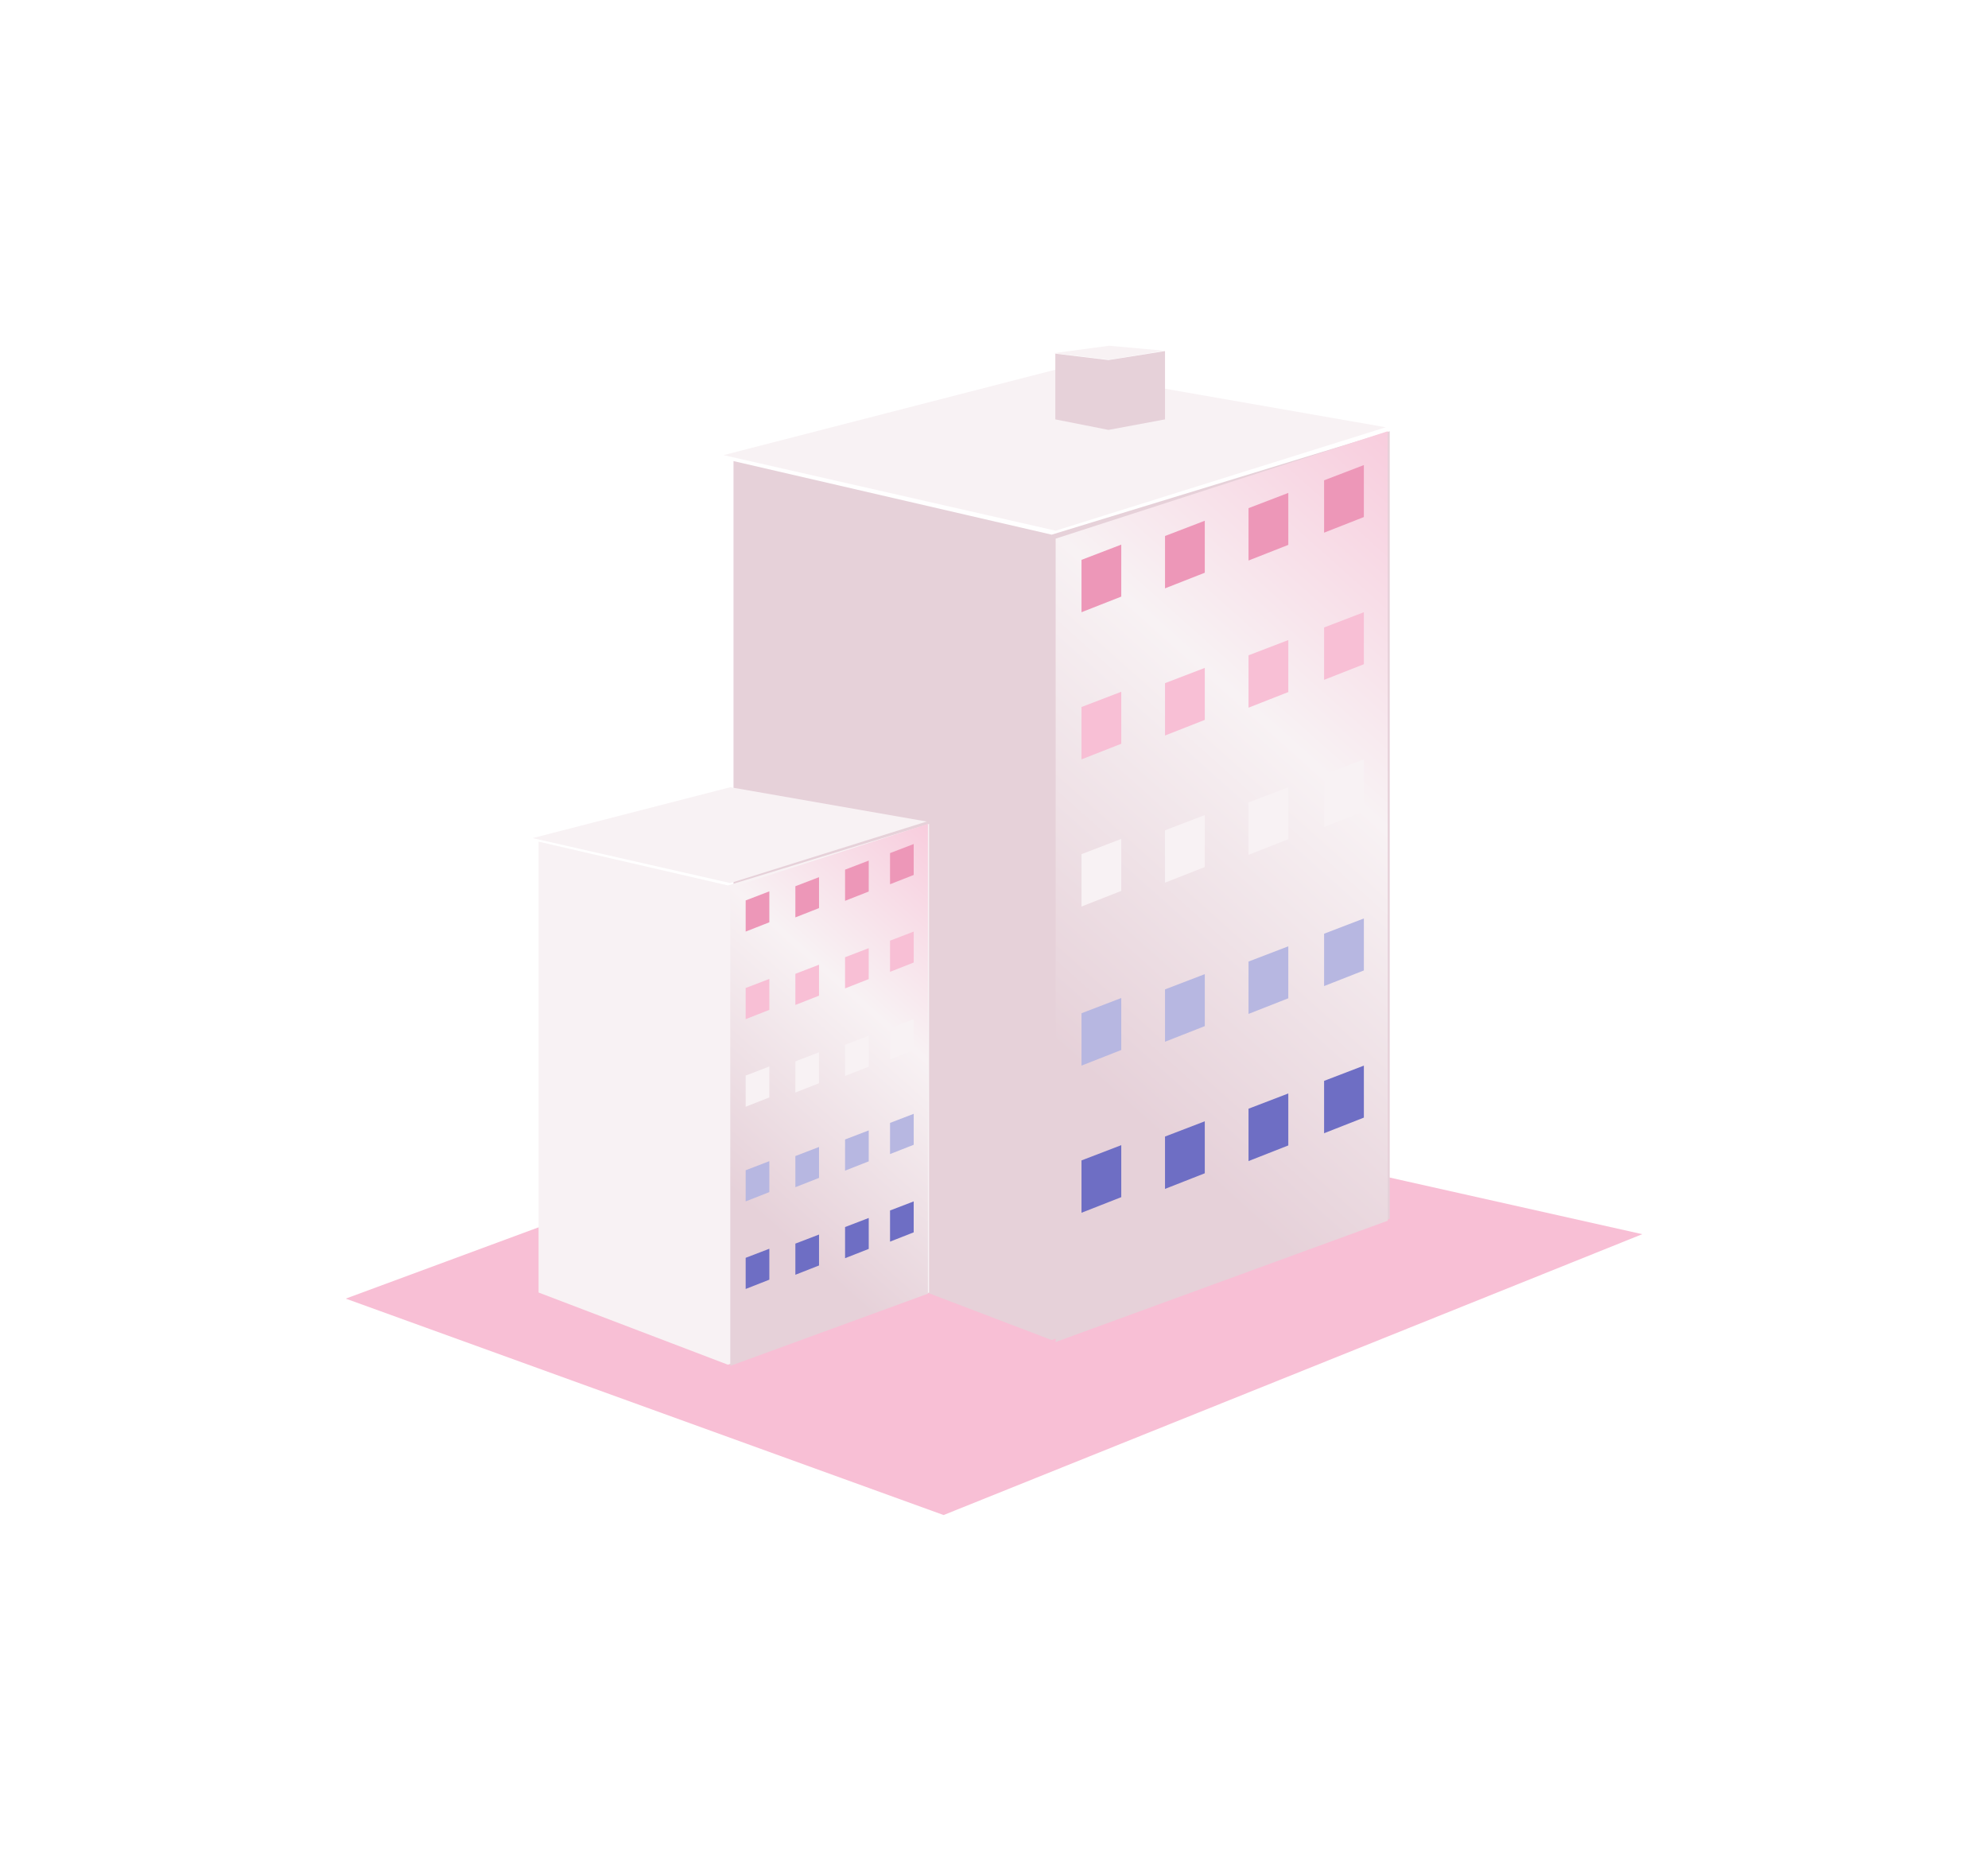 <svg width="368" height="345" viewBox="0 0 368 345" fill="none" xmlns="http://www.w3.org/2000/svg">
<g filter="url(#filter0_d)">
<path d="M264.515 63.092L203.411 82.233L141.938 68.246L203.411 52.417L264.515 63.092Z" fill="#F8F2F4"/>
<path d="M312 212.453L182.671 264.442L72 224.382L182.671 183.46L312 212.453Z" fill="#F8BFD5"/>
<path d="M202.675 82.969L265.252 63.828V209.595L202.675 232.049L143.779 209.595V69.35L202.675 82.969Z" fill="#E6D1D9"/>
<path d="M264.884 63.828L203.411 83.706V232.417L264.884 209.963V63.828Z" fill="url(#paint0_linear)"/>
<path d="M215.559 84.81L208.197 87.633V97.325L215.559 94.433V84.81Z" fill="#ED97B8"/>
<path d="M231.019 80.392L223.657 83.216V92.908L231.019 90.016V80.392Z" fill="#ED97B8"/>
<path d="M246.479 75.239L239.117 78.063V87.754L246.479 84.862V75.239Z" fill="#ED97B8"/>
<path d="M260.467 70.086L253.105 72.909V82.601L260.467 79.709V70.086Z" fill="#ED97B8"/>
<path d="M215.559 112.049L208.197 114.873V124.565L215.559 121.672V112.049Z" fill="#F8BFD5"/>
<path d="M231.019 107.632L223.657 110.456V120.147L231.019 117.255V107.632Z" fill="#F8BFD5"/>
<path d="M246.479 102.479L239.117 105.302V114.994L246.479 112.102V102.479Z" fill="#F8BFD5"/>
<path d="M260.467 97.325L253.105 100.149V109.841L260.467 106.948V97.325Z" fill="#F8BFD5"/>
<path d="M215.558 139.288L208.197 142.112V151.804L215.558 148.911V139.288Z" fill="#F8F2F4"/>
<path d="M231.018 134.871L223.656 137.695V147.386L231.018 144.494V134.871Z" fill="#F8F2F4"/>
<path d="M246.478 129.718L239.116 132.541V142.233L246.478 139.341V129.718Z" fill="#F8F2F4"/>
<path d="M260.466 124.564L253.104 127.388V137.08L260.466 134.188V124.564Z" fill="#F8F2F4"/>
<path d="M215.558 168.736L208.197 171.56V181.251L215.558 178.359V168.736Z" fill="#B7B7E1"/>
<path d="M231.018 164.319L223.656 167.143V176.834L231.018 173.942V164.319Z" fill="#B7B7E1"/>
<path d="M246.478 159.166L239.116 161.989V171.681L246.478 168.789V159.166Z" fill="#B7B7E1"/>
<path d="M260.466 154.012L253.104 156.836V166.528L260.466 163.635V154.012Z" fill="#B7B7E1"/>
<path d="M215.558 195.975L208.197 198.799V208.49L215.558 205.598V195.975Z" fill="#6E6EC4"/>
<path d="M231.018 191.558L223.656 194.382V204.073L231.018 201.181V191.558Z" fill="#6E6EC4"/>
<path d="M246.478 186.405L239.116 189.228V198.92L246.478 196.028V186.405Z" fill="#6E6EC4"/>
<path d="M260.466 181.251L253.104 184.075V193.767L260.466 190.874V181.251Z" fill="#6E6EC4"/>
<path d="M179.545 136.07L143.183 147.461L106.601 139.137L143.183 129.718L179.545 136.07Z" fill="#F8F2F4"/>
<path d="M142.744 147.899L179.983 136.508V223.253L142.744 236.615L107.696 223.253V139.794L142.744 147.899Z" fill="#F8F2F4"/>
<path d="M179.764 136.508L143.183 148.337V236.834L179.764 223.472V136.508Z" fill="url(#paint1_linear)"/>
<path d="M150.412 148.994L146.031 150.675V156.442L150.412 154.721V148.994Z" fill="#ED97B8"/>
<path d="M159.612 146.366L155.231 148.046V153.814L159.612 152.092V146.366Z" fill="#ED97B8"/>
<path d="M168.812 143.299L164.431 144.979V150.747L168.812 149.026V143.299Z" fill="#ED97B8"/>
<path d="M177.136 140.232L172.755 141.913V147.68L177.136 145.959V140.232Z" fill="#ED97B8"/>
<path d="M150.412 165.204L146.031 166.884V172.652L150.412 170.931V165.204Z" fill="#F8BFD5"/>
<path d="M159.612 162.575L155.231 164.256V170.023L159.612 168.302V162.575Z" fill="#F8BFD5"/>
<path d="M168.812 159.509L164.431 161.189V166.957L168.812 165.235V159.509Z" fill="#F8BFD5"/>
<path d="M177.136 156.442L172.755 158.122V163.89L177.136 162.169V156.442Z" fill="#F8BFD5"/>
<path d="M150.412 181.414L146.031 183.094V188.862L150.412 187.141V181.414Z" fill="#F8F2F4"/>
<path d="M159.612 178.785L155.231 180.466V186.233L159.612 184.512V178.785Z" fill="#F8F2F4"/>
<path d="M168.812 175.719L164.431 177.399V183.167L168.812 181.445V175.719Z" fill="#F8F2F4"/>
<path d="M177.136 172.652L172.755 174.332V180.1L177.136 178.379V172.652Z" fill="#F8F2F4"/>
<path d="M150.412 198.938L146.031 200.619V206.386L150.412 204.665V198.938Z" fill="#B7B7E1"/>
<path d="M159.612 196.31L155.231 197.99V203.757L159.612 202.036V196.31Z" fill="#B7B7E1"/>
<path d="M168.812 193.243L164.431 194.923V200.691L168.812 198.97V193.243Z" fill="#B7B7E1"/>
<path d="M177.136 190.176L172.755 191.857V197.624L177.136 195.903V190.176Z" fill="#B7B7E1"/>
<path d="M150.412 215.148L146.031 216.829V222.596L150.412 220.875V215.148Z" fill="#6E6EC4"/>
<path d="M159.612 212.52L155.231 214.2V219.967L159.612 218.246V212.52Z" fill="#6E6EC4"/>
<path d="M168.812 209.453L164.431 211.133V216.901L168.812 215.18V209.453Z" fill="#6E6EC4"/>
<path d="M177.136 206.386L172.755 208.067V213.834L177.136 212.113V206.386Z" fill="#6E6EC4"/>
<path d="M223.533 48.926L213.319 50.586L203.043 49.373L213.319 48L223.533 48.926Z" fill="#F8F2F4"/>
<path d="M213.196 50.649L223.656 48.989V61.63L213.196 63.577L203.35 61.63V49.468L213.196 50.649Z" fill="#E6D1D9"/>
</g>
<defs>
<filter id="filter0_d" x="0" y="0" width="368" height="344.442" filterUnits="userSpaceOnUse" color-interpolation-filters="sRGB">
<feFlood flood-opacity="0" result="BackgroundImageFix"/>
<feColorMatrix in="SourceAlpha" type="matrix" values="0 0 0 0 0 0 0 0 0 0 0 0 0 0 0 0 0 0 127 0"/>
<feOffset dx="-8" dy="16"/>
<feGaussianBlur stdDeviation="32"/>
<feColorMatrix type="matrix" values="0 0 0 0 0.957 0 0 0 0 0.314 0 0 0 0 0.561 0 0 0 0.3 0"/>
<feBlend mode="normal" in2="BackgroundImageFix" result="effect1_dropShadow"/>
<feBlend mode="normal" in="SourceGraphic" in2="effect1_dropShadow" result="shape"/>
</filter>
<linearGradient id="paint0_linear" x1="309.423" y1="76.344" x2="212.245" y2="185.301" gradientUnits="userSpaceOnUse">
<stop stop-color="#F8BFD5"/>
<stop offset="0.516" stop-color="#F8F2F4"/>
<stop offset="1" stop-color="#E6D1D9"/>
</linearGradient>
<linearGradient id="paint1_linear" x1="206.27" y1="143.956" x2="148.44" y2="208.796" gradientUnits="userSpaceOnUse">
<stop stop-color="#F8BFD5"/>
<stop offset="0.516" stop-color="#F8F2F4"/>
<stop offset="1" stop-color="#E6D1D9"/>
</linearGradient>
</defs>
</svg>
